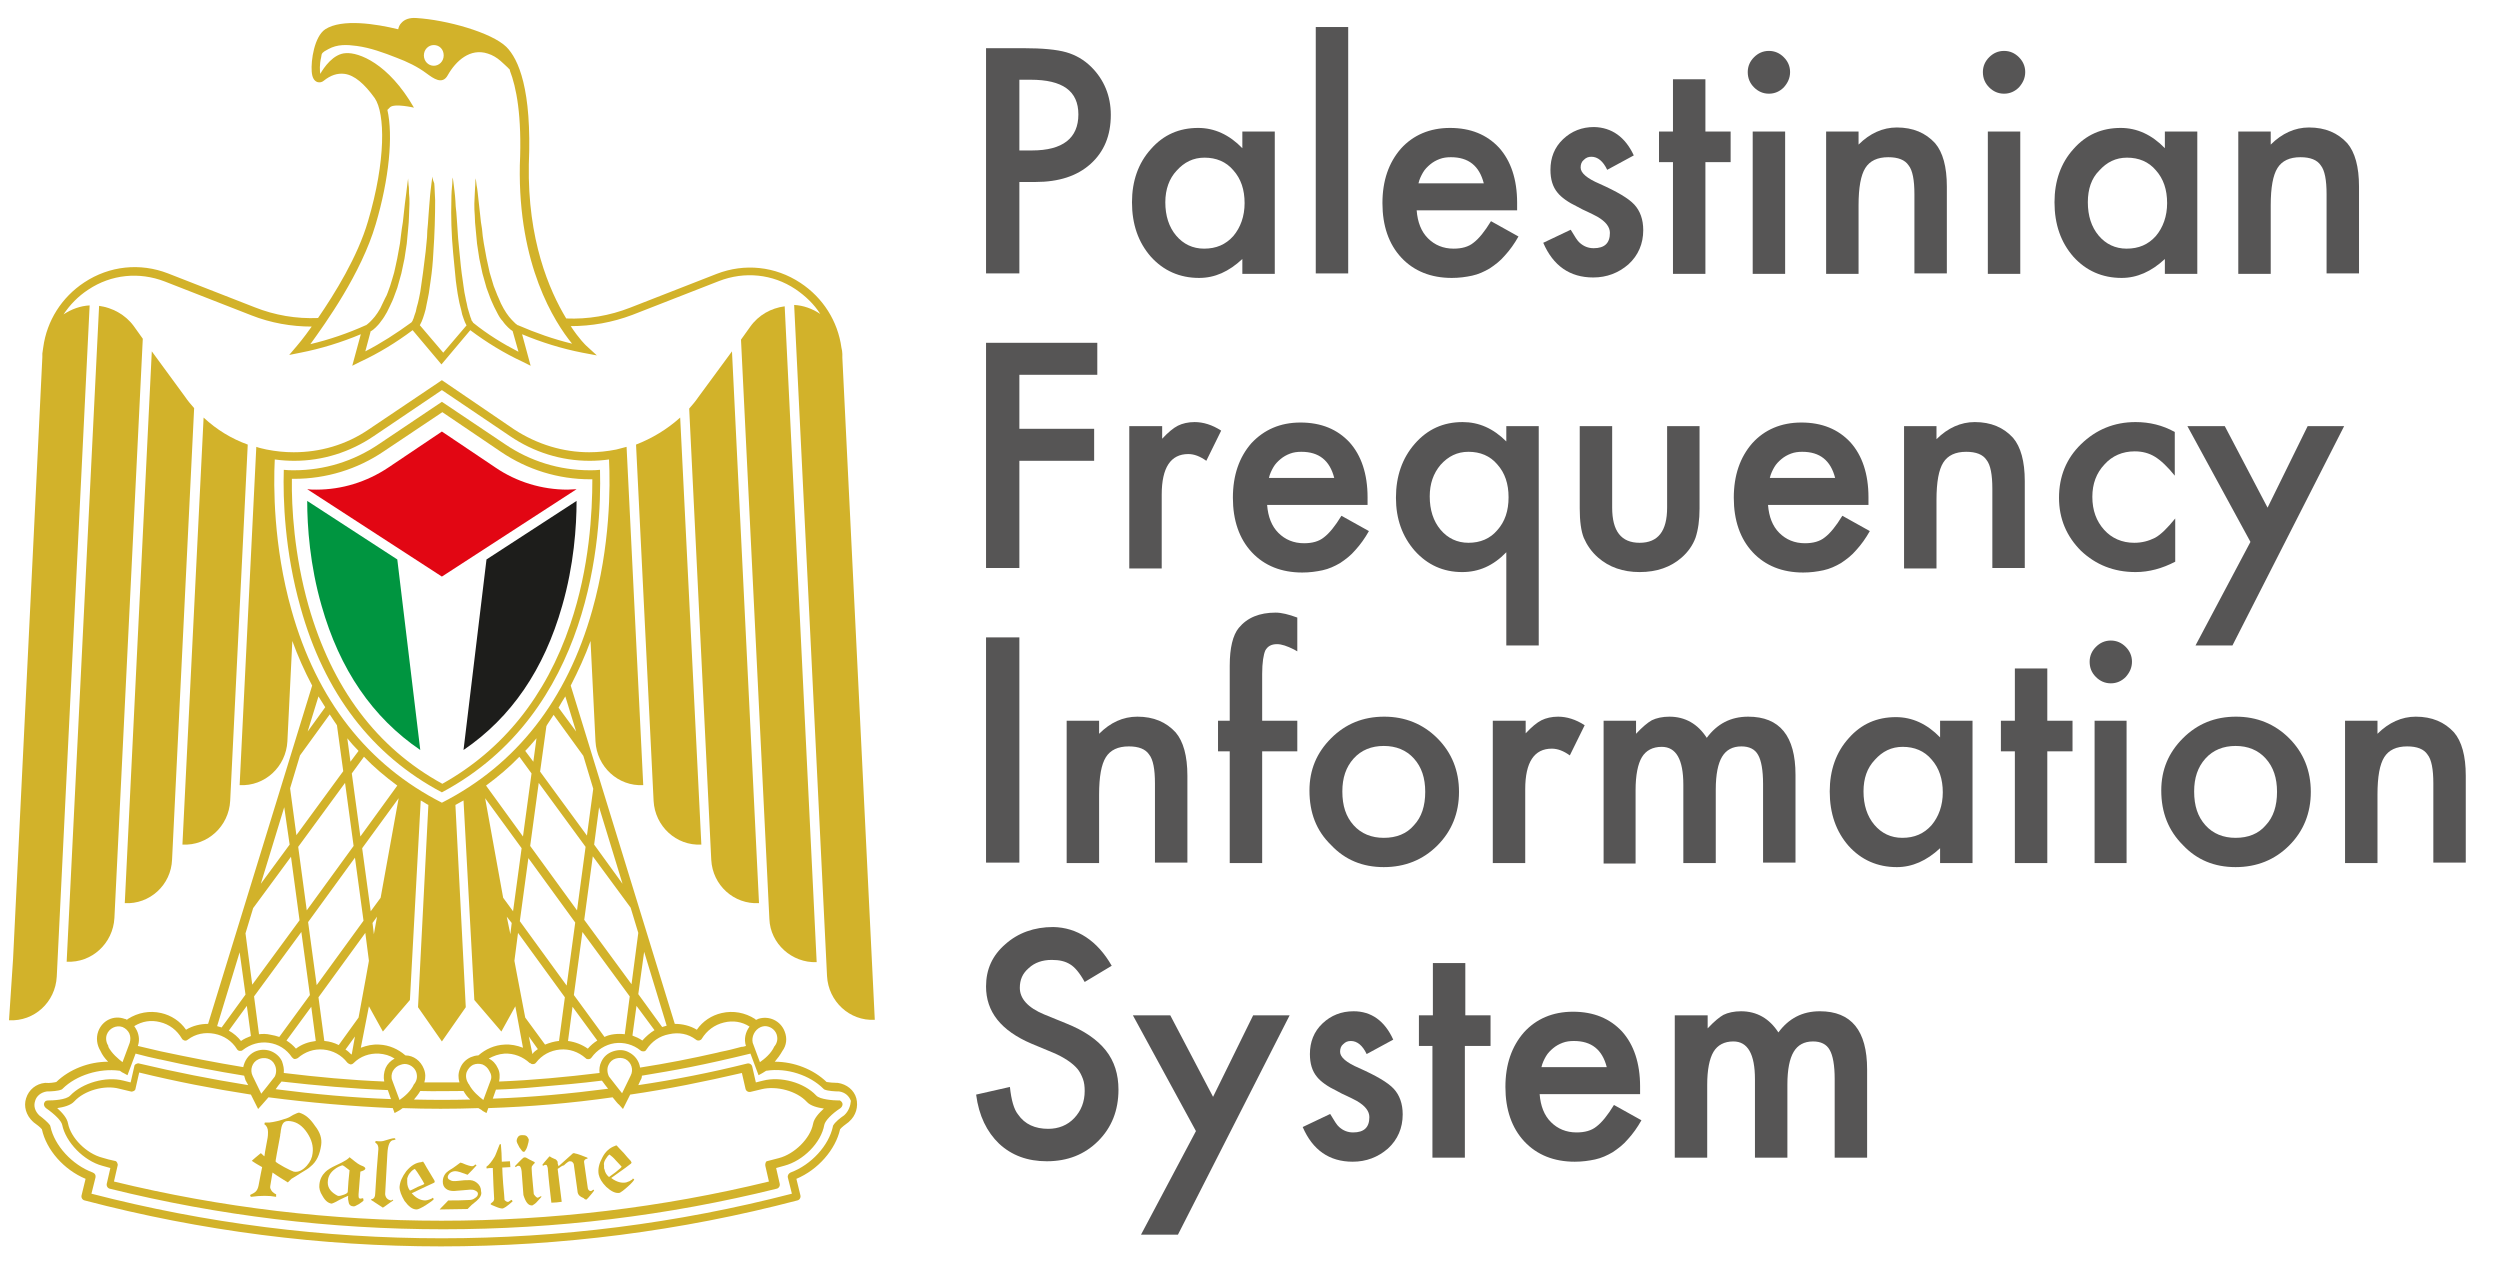 <?xml version="1.0" encoding="utf-8"?>
<!-- Generator: Adobe Illustrator 25.0.0, SVG Export Plug-In . SVG Version: 6.00 Build 0)  -->
<svg version="1.1" id="Layer_1" xmlns="http://www.w3.org/2000/svg" xmlns:xlink="http://www.w3.org/1999/xlink" x="0px" y="0px"
	 viewBox="0 0 555 280" style="enable-background:new 0 0 555 280;" xml:space="preserve">
<style type="text/css">
	.st0{fill:#565555;}
	.st1{fill:#D2B22A;}
	.st2{fill:#E20613;}
	.st3{fill:#009540;}
	.st4{fill:#1D1D1B;}
</style>
<g>
	<path class="st0" d="M226.3,40.4v20.3h-7.4v-50h8.4c4.1,0,7.3,0.3,9.4,0.9c2.1,0.6,4,1.7,5.6,3.3c2.8,2.8,4.3,6.4,4.3,10.6
		c0,4.6-1.5,8.2-4.5,10.9c-3,2.7-7.1,4-12.2,4H226.3z M226.3,33.4h2.8c6.8,0,10.3-2.7,10.3-8c0-5.2-3.5-7.7-10.6-7.7h-2.5V33.4z"/>
	<path class="st0" d="M275.8,29.2h7.2v31.6h-7.2v-3.3c-3,2.8-6.1,4.2-9.6,4.2c-4.3,0-7.9-1.6-10.7-4.7c-2.8-3.2-4.2-7.2-4.2-12.1
		c0-4.7,1.4-8.7,4.2-11.8c2.8-3.2,6.3-4.7,10.5-4.7c3.6,0,6.9,1.5,9.8,4.5V29.2z M258.7,44.9c0,3,0.8,5.5,2.4,7.4
		c1.6,1.9,3.7,2.9,6.2,2.9c2.7,0,4.8-0.9,6.5-2.8c1.6-1.9,2.5-4.4,2.5-7.3c0-3-0.8-5.4-2.5-7.3c-1.6-1.9-3.8-2.8-6.4-2.8
		c-2.5,0-4.5,1-6.2,2.9C259.6,39.6,258.7,42,258.7,44.9z"/>
	<path class="st0" d="M299.3,6v54.7h-7.2V6H299.3z"/>
	<path class="st0" d="M336.8,46.7h-22.3c0.2,2.6,1,4.7,2.5,6.2c1.5,1.5,3.4,2.3,5.7,2.3c1.8,0,3.3-0.4,4.4-1.3
		c1.2-0.9,2.5-2.5,3.9-4.8l6.1,3.4c-0.9,1.6-1.9,3-3,4.2c-1,1.2-2.2,2.1-3.4,2.9c-1.2,0.7-2.5,1.3-3.9,1.6s-2.9,0.5-4.5,0.5
		c-4.6,0-8.4-1.5-11.2-4.5c-2.8-3-4.2-7.1-4.2-12.1c0-5,1.4-9,4.1-12.1c2.7-3,6.4-4.6,10.9-4.6c4.6,0,8.2,1.5,10.9,4.4
		c2.6,2.9,4,7,4,12.2L336.8,46.7z M329.4,40.7c-1-3.9-3.4-5.8-7.3-5.8c-0.9,0-1.7,0.1-2.5,0.4c-0.8,0.3-1.5,0.7-2.1,1.2
		c-0.6,0.5-1.2,1.1-1.6,1.8c-0.4,0.7-0.8,1.5-1,2.4H329.4z"/>
	<path class="st0" d="M362.7,34.5l-5.9,3.2c-0.9-1.9-2.1-2.9-3.5-2.9c-0.7,0-1.2,0.2-1.7,0.7c-0.5,0.4-0.7,1-0.7,1.7
		c0,1.2,1.4,2.4,4.2,3.6c3.8,1.7,6.4,3.2,7.7,4.6c1.3,1.4,2,3.3,2,5.7c0,3-1.1,5.6-3.3,7.6c-2.2,1.9-4.8,2.9-7.8,2.9
		c-5.2,0-8.9-2.6-11.1-7.7l6.1-2.9c0.9,1.5,1.5,2.5,2,2.9c0.9,0.8,1.9,1.2,3.1,1.2c2.4,0,3.6-1.1,3.6-3.4c0-1.3-0.9-2.5-2.8-3.6
		c-0.7-0.4-1.4-0.7-2.2-1.1c-0.7-0.3-1.5-0.7-2.2-1.1c-2.1-1-3.6-2.1-4.4-3.1c-1.1-1.3-1.6-3-1.6-5.1c0-2.7,0.9-5,2.8-6.8
		c1.9-1.8,4.2-2.7,6.9-2.7C357.8,28.3,360.8,30.4,362.7,34.5z"/>
	<path class="st0" d="M378.6,36v24.8h-7.2V36h-3.1v-6.8h3.1V17.6h7.2v11.6h5.6V36H378.6z"/>
	<path class="st0" d="M388,16c0-1.3,0.5-2.4,1.4-3.3c0.9-0.9,2-1.4,3.3-1.4c1.3,0,2.4,0.5,3.3,1.4c0.9,0.9,1.4,2,1.4,3.3
		c0,1.3-0.5,2.4-1.4,3.4c-0.9,0.9-2,1.4-3.3,1.4c-1.3,0-2.4-0.5-3.3-1.4C388.5,18.5,388,17.4,388,16z M396.3,29.2v31.6h-7.2V29.2
		H396.3z"/>
	<path class="st0" d="M405.4,29.2h7.2v2.9c2.5-2.5,5.4-3.8,8.5-3.8c3.6,0,6.4,1.2,8.5,3.5c1.7,2,2.6,5.2,2.6,9.6v19.3H425V43.1
		c0-3.1-0.4-5.3-1.3-6.4c-0.8-1.2-2.3-1.8-4.5-1.8c-2.4,0-4.1,0.8-5.1,2.4c-1,1.6-1.5,4.3-1.5,8.3v15.2h-7.2V29.2z"/>
	<path class="st0" d="M440.2,16c0-1.3,0.5-2.4,1.4-3.3c0.9-0.9,2-1.4,3.3-1.4c1.3,0,2.4,0.5,3.3,1.4c0.9,0.9,1.4,2,1.4,3.3
		c0,1.3-0.5,2.4-1.4,3.4c-0.9,0.9-2,1.4-3.3,1.4c-1.3,0-2.4-0.5-3.3-1.4C440.7,18.5,440.2,17.4,440.2,16z M448.5,29.2v31.6h-7.2
		V29.2H448.5z"/>
	<path class="st0" d="M480.6,29.2h7.2v31.6h-7.2v-3.3c-3,2.8-6.2,4.2-9.6,4.2c-4.3,0-7.9-1.6-10.7-4.7c-2.8-3.2-4.2-7.2-4.2-12.1
		c0-4.7,1.4-8.7,4.2-11.8c2.8-3.2,6.3-4.7,10.5-4.7c3.6,0,6.9,1.5,9.8,4.5V29.2z M463.5,44.9c0,3,0.8,5.5,2.4,7.4
		c1.6,1.9,3.7,2.9,6.2,2.9c2.7,0,4.8-0.9,6.5-2.8c1.6-1.9,2.5-4.4,2.5-7.3c0-3-0.8-5.4-2.5-7.3c-1.6-1.9-3.8-2.8-6.4-2.8
		c-2.5,0-4.5,1-6.2,2.9C464.3,39.6,463.5,42,463.5,44.9z"/>
	<path class="st0" d="M496.9,29.2h7.2v2.9c2.5-2.5,5.4-3.8,8.5-3.8c3.6,0,6.4,1.2,8.5,3.5c1.7,2,2.6,5.2,2.6,9.6v19.3h-7.2V43.1
		c0-3.1-0.4-5.3-1.3-6.4c-0.8-1.2-2.3-1.8-4.5-1.8c-2.4,0-4.1,0.8-5.1,2.4c-1,1.6-1.5,4.3-1.5,8.3v15.2h-7.2V29.2z"/>
	<path class="st0" d="M243.5,83.2h-17.2v12h16.6v7.1h-16.6v23.8h-7.4v-50h24.7V83.2z"/>
	<path class="st0" d="M250.8,94.6h7.2v2.8c1.3-1.4,2.5-2.4,3.5-2.9c1-0.5,2.3-0.8,3.7-0.8c1.9,0,3.9,0.6,5.9,1.9l-3.3,6.7
		c-1.4-1-2.7-1.5-4-1.5c-3.9,0-5.9,3-5.9,9v16.4h-7.2V94.6z"/>
	<path class="st0" d="M303.6,112.1h-22.3c0.2,2.6,1,4.7,2.5,6.2c1.5,1.5,3.4,2.3,5.7,2.3c1.8,0,3.3-0.4,4.4-1.3
		c1.2-0.9,2.5-2.5,3.9-4.8l6.1,3.4c-0.9,1.6-1.9,3-3,4.2c-1,1.2-2.2,2.1-3.4,2.9c-1.2,0.7-2.5,1.3-3.9,1.6s-2.9,0.5-4.5,0.5
		c-4.6,0-8.4-1.5-11.2-4.5c-2.8-3-4.2-7.1-4.2-12.1c0-5,1.4-9,4.1-12.1c2.8-3,6.4-4.6,10.9-4.6c4.6,0,8.2,1.5,10.9,4.4
		c2.6,2.9,4,7,4,12.2L303.6,112.1z M296.2,106.1c-1-3.9-3.4-5.8-7.3-5.8c-0.9,0-1.7,0.1-2.5,0.4c-0.8,0.3-1.5,0.7-2.1,1.2
		c-0.6,0.5-1.2,1.1-1.6,1.8c-0.4,0.7-0.8,1.5-1,2.4H296.2z"/>
	<path class="st0" d="M334.4,143.3v-20.7c-2.9,3-6.1,4.4-9.8,4.4c-4.2,0-7.7-1.6-10.5-4.7c-2.8-3.2-4.2-7.1-4.2-11.8
		c0-4.8,1.4-8.8,4.2-12c2.8-3.2,6.3-4.8,10.6-4.8c3.6,0,6.8,1.4,9.7,4.3v-3.4h7.2v48.7H334.4z M317.4,110.2c0,3,0.8,5.5,2.4,7.4
		c1.6,1.9,3.7,2.9,6.2,2.9c2.6,0,4.8-0.9,6.4-2.8c1.7-1.9,2.5-4.3,2.5-7.3c0-3-0.8-5.4-2.5-7.3c-1.6-1.9-3.8-2.8-6.4-2.8
		c-2.5,0-4.5,1-6.2,2.9C318.2,105.1,317.4,107.4,317.4,110.2z"/>
	<path class="st0" d="M357.9,94.6v18.1c0,5.2,2,7.8,6.1,7.8s6.1-2.6,6.1-7.8V94.6h7.2v18.3c0,2.5-0.3,4.7-0.9,6.5
		c-0.6,1.6-1.6,3.1-3.1,4.4c-2.4,2.1-5.5,3.2-9.3,3.2c-3.7,0-6.8-1.1-9.2-3.2c-1.5-1.3-2.5-2.8-3.2-4.4c-0.6-1.5-0.9-3.7-0.9-6.5
		V94.6H357.9z"/>
	<path class="st0" d="M414.8,112.1h-22.3c0.2,2.6,1,4.7,2.5,6.2c1.5,1.5,3.4,2.3,5.7,2.3c1.8,0,3.3-0.4,4.4-1.3
		c1.2-0.9,2.5-2.5,3.9-4.8l6.1,3.4c-0.9,1.6-1.9,3-3,4.2c-1,1.2-2.2,2.1-3.4,2.9c-1.2,0.7-2.5,1.3-3.9,1.6s-2.9,0.5-4.5,0.5
		c-4.6,0-8.4-1.5-11.2-4.5c-2.8-3-4.2-7.1-4.2-12.1c0-5,1.4-9,4.1-12.1c2.7-3,6.4-4.6,10.9-4.6c4.6,0,8.2,1.5,10.9,4.4
		c2.6,2.9,4,7,4,12.2L414.8,112.1z M407.4,106.1c-1-3.9-3.4-5.8-7.3-5.8c-0.9,0-1.7,0.1-2.5,0.4c-0.8,0.3-1.5,0.7-2.1,1.2
		c-0.6,0.5-1.2,1.1-1.6,1.8c-0.4,0.7-0.8,1.5-1,2.4H407.4z"/>
	<path class="st0" d="M422.7,94.6h7.2v2.9c2.5-2.5,5.4-3.8,8.5-3.8c3.6,0,6.4,1.2,8.5,3.5c1.7,2,2.6,5.2,2.6,9.6v19.3h-7.2v-17.6
		c0-3.1-0.4-5.3-1.3-6.4c-0.8-1.2-2.3-1.8-4.5-1.8c-2.4,0-4.1,0.8-5.1,2.4c-1,1.6-1.5,4.3-1.5,8.3v15.2h-7.2V94.6z"/>
	<path class="st0" d="M482.8,95.9v9.7c-1.6-2-3.1-3.4-4.4-4.2c-1.3-0.8-2.8-1.2-4.5-1.2c-2.7,0-5,1-6.7,2.9
		c-1.8,1.9-2.7,4.3-2.7,7.2c0,3,0.9,5.4,2.6,7.3c1.7,1.9,4,2.9,6.7,2.9c1.7,0,3.2-0.4,4.6-1.1c1.3-0.7,2.8-2.2,4.5-4.3v9.6
		c-2.9,1.5-5.8,2.3-8.8,2.3c-4.8,0-8.8-1.6-12.1-4.7c-3.2-3.2-4.9-7.1-4.9-11.8c0-4.7,1.6-8.7,4.9-11.9s7.3-4.9,12.1-4.9
		C477.2,93.7,480.1,94.4,482.8,95.9z"/>
	<path class="st0" d="M499.6,120.3l-14-25.7h8.3l9.5,18.1l8.9-18.1h8.1l-24.8,48.7h-8.2L499.6,120.3z"/>
	<path class="st0" d="M226.3,141.5v50h-7.4v-50H226.3z"/>
	<path class="st0" d="M236.8,160h7.2v2.9c2.5-2.5,5.3-3.8,8.5-3.8c3.6,0,6.4,1.2,8.5,3.5c1.7,2,2.6,5.2,2.6,9.6v19.3h-7.2v-17.6
		c0-3.1-0.4-5.3-1.3-6.4c-0.8-1.2-2.3-1.8-4.5-1.8c-2.4,0-4.1,0.8-5.1,2.4c-1,1.6-1.5,4.3-1.5,8.3v15.2h-7.2V160z"/>
	<path class="st0" d="M280.2,166.8v24.8h-7.2v-24.8h-2.6V160h2.6v-12.2c0-4,0.7-6.8,2-8.4c1.9-2.3,4.6-3.4,8.2-3.4
		c1.3,0,2.9,0.4,4.8,1.1v7.5l-0.7-0.4c-1.6-0.8-2.8-1.2-3.8-1.2c-1.3,0-2.1,0.5-2.6,1.4c-0.4,0.9-0.7,2.7-0.7,5.2V160h7.8v6.8H280.2
		z"/>
	<path class="st0" d="M290.7,175.5c0-4.6,1.6-8.4,4.8-11.6c3.2-3.2,7.1-4.8,11.8-4.8c4.6,0,8.6,1.6,11.8,4.8
		c3.2,3.2,4.8,7.2,4.8,11.9c0,4.7-1.6,8.7-4.8,11.9c-3.2,3.2-7.2,4.8-11.9,4.8c-4.7,0-8.6-1.6-11.7-4.9
		C292.2,184.4,290.7,180.4,290.7,175.5z M298,175.7c0,3.2,0.8,5.6,2.5,7.5c1.7,1.9,4,2.8,6.7,2.8c2.8,0,5.1-0.9,6.7-2.8
		c1.7-1.8,2.5-4.3,2.5-7.4c0-3.1-0.8-5.5-2.5-7.4c-1.7-1.9-4-2.8-6.7-2.8c-2.7,0-5,0.9-6.7,2.8S298,172.7,298,175.7z"/>
	<path class="st0" d="M331.5,160h7.2v2.8c1.3-1.4,2.5-2.4,3.5-2.9c1-0.5,2.3-0.8,3.7-0.8c1.9,0,3.9,0.6,5.9,1.9l-3.3,6.7
		c-1.4-1-2.7-1.5-4-1.5c-3.9,0-5.9,3-5.9,9v16.4h-7.2V160z"/>
	<path class="st0" d="M356,160h7.2v2.9c1.4-1.5,2.6-2.5,3.5-3c1-0.5,2.4-0.8,3.9-0.8c3.5,0,6.3,1.6,8.3,4.7c2.3-3.1,5.3-4.7,9.2-4.7
		c7,0,10.5,4.3,10.5,12.9v19.5h-7.2V174c0-3-0.4-5.2-1.1-6.4c-0.7-1.3-2-1.9-3.7-1.9c-2,0-3.4,0.8-4.3,2.3c-0.9,1.5-1.4,3.9-1.4,7.3
		v16.3h-7.2v-17.4c0-5.6-1.6-8.4-4.8-8.4c-2,0-3.5,0.8-4.4,2.3c-0.9,1.5-1.4,4-1.4,7.3v16.3H356V160z"/>
	<path class="st0" d="M430.7,160h7.2v31.6h-7.2v-3.3c-3,2.8-6.2,4.2-9.6,4.2c-4.3,0-7.9-1.6-10.7-4.7c-2.8-3.2-4.2-7.2-4.2-12.1
		c0-4.7,1.4-8.7,4.2-11.8c2.8-3.2,6.3-4.7,10.5-4.7c3.6,0,6.9,1.5,9.8,4.5V160z M413.7,175.7c0,3,0.8,5.5,2.4,7.4
		c1.6,1.9,3.7,2.9,6.2,2.9c2.7,0,4.8-0.9,6.5-2.8c1.6-1.9,2.5-4.4,2.5-7.3s-0.8-5.4-2.5-7.3c-1.6-1.9-3.8-2.8-6.4-2.8
		c-2.5,0-4.5,1-6.2,2.9C414.5,170.5,413.7,172.8,413.7,175.7z"/>
	<path class="st0" d="M454.5,166.8v24.8h-7.2v-24.8h-3.1V160h3.1v-11.6h7.2V160h5.6v6.8H454.5z"/>
	<path class="st0" d="M463.9,146.9c0-1.3,0.5-2.4,1.4-3.3c0.9-0.9,2-1.4,3.3-1.4c1.3,0,2.4,0.5,3.3,1.4c0.9,0.9,1.4,2,1.4,3.3
		c0,1.3-0.5,2.4-1.4,3.4c-0.9,0.9-2,1.4-3.3,1.4c-1.3,0-2.4-0.5-3.3-1.4C464.3,149.3,463.9,148.2,463.9,146.9z M472.1,160v31.6H465
		V160H472.1z"/>
	<path class="st0" d="M479.8,175.5c0-4.6,1.6-8.4,4.8-11.6c3.2-3.2,7.1-4.8,11.8-4.8c4.6,0,8.6,1.6,11.8,4.8
		c3.2,3.2,4.8,7.2,4.8,11.9c0,4.7-1.6,8.7-4.8,11.9c-3.2,3.2-7.2,4.8-11.9,4.8c-4.7,0-8.6-1.6-11.7-4.9
		C481.4,184.4,479.8,180.4,479.8,175.5z M487.1,175.7c0,3.2,0.8,5.6,2.5,7.5c1.7,1.9,4,2.8,6.7,2.8c2.8,0,5.1-0.9,6.7-2.8
		c1.7-1.8,2.5-4.3,2.5-7.4c0-3.1-0.8-5.5-2.5-7.4c-1.7-1.9-4-2.8-6.7-2.8c-2.7,0-5,0.9-6.7,2.8S487.1,172.7,487.1,175.7z"/>
	<path class="st0" d="M520.6,160h7.2v2.9c2.5-2.5,5.4-3.8,8.5-3.8c3.6,0,6.4,1.2,8.5,3.5c1.7,2,2.6,5.2,2.6,9.6v19.3h-7.2v-17.6
		c0-3.1-0.4-5.3-1.3-6.4c-0.8-1.2-2.3-1.8-4.5-1.8c-2.4,0-4.1,0.8-5.1,2.4c-1,1.6-1.5,4.3-1.5,8.3v15.2h-7.2V160z"/>
	<path class="st0" d="M246.8,214.4l-6,3.6c-1.1-2-2.2-3.3-3.2-3.9c-1.1-0.7-2.4-1-4.1-1c-2.1,0-3.8,0.6-5.1,1.8
		c-1.4,1.2-2,2.6-2,4.4c0,2.4,1.8,4.4,5.4,5.9l4.9,2c4,1.6,6.9,3.6,8.8,6c1.9,2.4,2.8,5.3,2.8,8.7c0,4.6-1.5,8.4-4.5,11.4
		c-3,3-6.8,4.5-11.4,4.5c-4.3,0-7.8-1.3-10.6-3.9c-2.7-2.6-4.5-6.2-5.1-10.9l7.5-1.7c0.3,2.9,0.9,5,1.8,6.1c1.5,2.2,3.8,3.2,6.7,3.2
		c2.3,0,4.3-0.8,5.8-2.4s2.3-3.6,2.3-6c0-1-0.1-1.9-0.4-2.7c-0.3-0.8-0.7-1.6-1.2-2.2c-0.6-0.7-1.3-1.3-2.2-1.9
		c-0.9-0.6-2-1.2-3.2-1.7l-4.8-2c-6.8-2.9-10.1-7.1-10.1-12.7c0-3.8,1.4-6.9,4.3-9.4c2.8-2.5,6.4-3.8,10.6-3.8
		C239.1,205.9,243.6,208.8,246.8,214.4z"/>
	<path class="st0" d="M265.5,251.1l-14-25.7h8.3l9.5,18.1l8.9-18.1h8.1l-24.8,48.7h-8.2L265.5,251.1z"/>
	<path class="st0" d="M309.3,230.8l-5.9,3.2c-0.9-1.9-2.1-2.9-3.5-2.9c-0.7,0-1.2,0.2-1.7,0.7c-0.5,0.4-0.7,1-0.7,1.7
		c0,1.2,1.4,2.4,4.2,3.6c3.8,1.7,6.4,3.2,7.7,4.6c1.3,1.4,2,3.3,2,5.7c0,3-1.1,5.6-3.3,7.6c-2.2,1.9-4.8,2.9-7.8,2.9
		c-5.2,0-8.9-2.6-11.1-7.7l6.1-2.9c0.9,1.5,1.5,2.5,2,2.9c0.9,0.8,1.9,1.2,3.1,1.2c2.4,0,3.6-1.1,3.6-3.4c0-1.3-0.9-2.5-2.8-3.6
		c-0.7-0.4-1.4-0.7-2.2-1.1c-0.7-0.3-1.5-0.7-2.2-1.1c-2.1-1-3.6-2.1-4.4-3.1c-1.1-1.3-1.6-3-1.6-5.1c0-2.7,0.9-5,2.8-6.8
		c1.9-1.8,4.2-2.7,6.9-2.7C304.4,224.5,307.4,226.6,309.3,230.8z"/>
	<path class="st0" d="M325.2,232.2V257H318v-24.8H315v-6.8h3.1v-11.6h7.2v11.6h5.6v6.8H325.2z"/>
	<path class="st0" d="M364.1,242.9h-22.3c0.2,2.6,1,4.7,2.5,6.2c1.5,1.5,3.4,2.3,5.7,2.3c1.8,0,3.3-0.4,4.4-1.3
		c1.2-0.9,2.5-2.5,3.9-4.8l6.1,3.4c-0.9,1.6-1.9,3-3,4.2c-1,1.2-2.2,2.1-3.4,2.9c-1.2,0.7-2.5,1.3-3.9,1.6s-2.9,0.5-4.5,0.5
		c-4.6,0-8.4-1.5-11.2-4.5c-2.8-3-4.2-7.1-4.2-12.1c0-5,1.4-9,4.1-12.1c2.7-3,6.4-4.6,10.9-4.6c4.6,0,8.2,1.5,10.9,4.4
		c2.6,2.9,4,7,4,12.2L364.1,242.9z M356.7,236.9c-1-3.9-3.4-5.8-7.3-5.8c-0.9,0-1.7,0.1-2.5,0.4c-0.8,0.3-1.5,0.7-2.1,1.2
		c-0.6,0.5-1.2,1.1-1.6,1.8c-0.4,0.7-0.8,1.5-1,2.4H356.7z"/>
	<path class="st0" d="M371.9,225.4h7.2v2.9c1.4-1.5,2.6-2.5,3.5-3c1-0.5,2.4-0.8,3.9-0.8c3.5,0,6.3,1.6,8.3,4.7
		c2.3-3.1,5.3-4.7,9.2-4.7c7,0,10.5,4.3,10.5,12.9V257h-7.2v-17.5c0-3-0.4-5.2-1.1-6.4c-0.7-1.3-2-1.9-3.7-1.9c-2,0-3.4,0.8-4.3,2.3
		c-0.9,1.5-1.4,3.9-1.4,7.3V257h-7.2v-17.4c0-5.6-1.6-8.4-4.8-8.4c-2,0-3.5,0.8-4.4,2.3c-0.9,1.5-1.4,4-1.4,7.3V257h-7.2V225.4z"/>
</g>
<path class="st1" d="M22,67.9l-7.2,145.6c5.6,0.3,10.3-4.1,10.6-9.7l6.3-128.6l-2-2.8C27.8,69.8,24.9,68.3,22,67.9"/>
<path class="st1" d="M38.2,190.8l4.9-100.2c-0.7-0.8-1.4-1.6-2-2.5L33.7,78l-6,122.5C33.2,200.8,38,196.5,38.2,190.8"/>
<path class="st1" d="M51.1,177.8L55,98.7c-3.6-1.3-6.9-3.3-9.8-6l-4.7,94.8C46.1,187.8,50.8,183.4,51.1,177.8"/>
<path class="st1" d="M12.6,216.8l7.3-149c-2,0.1-4,0.8-5.8,2c1.4-2.1,3.2-4,5.5-5.5c5.1-3.4,11.3-4,17-1.8l19.2,7.5
	c4.3,1.7,8.9,2.5,13.4,2.5c-1.9,2.7-3.3,4.3-3.3,4.3l-1.7,2l2.5-0.5c4.6-0.9,9.1-2.3,13.4-4.1l-1.9,7l1.8-0.9c4.1-1.9,8-4.3,11.6-7
	l6.4,7.6l6.4-7.6c3.6,2.7,7.5,5.1,11.6,7l1.8,0.9l-1.9-7c4.3,1.8,8.8,3.2,13.4,4.1l3.2,0.6l-2.4-2.2c0,0-1.5-1.4-3.4-4.3
	c4.6,0,9.2-0.8,13.7-2.5l19.2-7.5c5.7-2.2,11.9-1.6,17,1.8c2.2,1.5,4.1,3.3,5.5,5.5c-1.8-1.2-3.8-1.9-5.8-2l7.3,149
	c0.3,5.6,5,10,10.6,9.7l-7.2-147l0-0.8c0-0.5-0.1-1-0.2-1.4c-0.8-5.9-4.1-11.1-9.1-14.4c-5.6-3.7-12.4-4.4-18.6-2l-19.2,7.5
	c-4.6,1.8-9.4,2.6-14.2,2.4c-3.8-6.3-8.6-17.5-8.3-34.2c0.7-16.7-2.3-23.4-5-26.1C109.1,7.2,99.1,4.4,92.4,4
	c-1.5-0.1-2.6,0.3-3.3,1.1c-0.4,0.4-0.6,0.9-0.7,1.4c-4.9-1.2-12.5-2.4-16.2,0c-2.4,1.6-3.2,6.9-3,9.4c0.1,1.3,0.5,2,1.2,2.3
	c0.3,0.1,0.9,0.2,1.5-0.3c1.5-1.2,3-1.7,4.6-1.5c2.2,0.3,4.4,2.2,6.7,5.4c2.3,3.4,2.5,13.8-1.5,27.3c-2.3,7.9-7.4,16.1-11.1,21.5
	c-4.8,0.2-9.6-0.6-14.1-2.4l-19.2-7.5c-6.2-2.4-13-1.7-18.6,2c-5,3.3-8.3,8.5-9.1,14.4c-0.1,0.5-0.1,0.9-0.2,1.4l0,0.8l-1.9,39.3
	l-4.6,94.3L2,226.5C7.6,226.8,12.3,222.5,12.6,216.8 M98.5,12.3c0,1.3-1,2.3-2.2,2.3c-1.2,0-2.2-1-2.2-2.3c0-1.3,1-2.3,2.2-2.3
	C97.6,10,98.5,11,98.5,12.3 M83.4,49.8c3-10.1,3.9-19.7,2.6-25.4c0.2-0.2,0.4-0.4,0.6-0.6c1-0.9,5.3,0.1,5.3,0.1
	c-5.7-9.9-12.3-12.3-15.1-12.1c-2.8,0.1-4.9,3.2-5.7,4.6c-0.1-0.7-0.2-2,0.2-3.7c0-0.2,0.1-0.4,0.1-0.6c0,0,0,0,0,0
	c0.2-0.6,1-0.9,1.5-1.2c2-1.1,4.1-1,6.3-0.7c3,0.4,6,1.5,8.8,2.6c2.4,0.9,4.7,2,6.7,3.5c1.5,1.1,3.5,2.6,4.7,0.4
	c1.8-3.2,5-6.1,8.9-4.8c1,0.3,2,0.9,2.8,1.6c0.2,0.2,1.7,1.5,2.1,2c0,0,0,0.1,0,0.1c0,0,0,0.1,0,0.1c0,0,0,0,0,0
	c1.4,3.6,2.7,9.9,2.2,21c-0.4,22.2,7.7,34.8,11.6,39.6c-4.1-1-8.1-2.4-12-4.1l0,0c0,0,0,0-0.1,0c0,0-0.1-0.1-0.1-0.1
	c-0.2-0.1-0.4-0.3-0.7-0.6c-0.3-0.3-0.7-0.7-1.1-1.2c-0.4-0.5-0.8-1.1-1.2-1.8c-0.4-0.7-0.8-1.5-1.1-2.3c-0.4-0.8-0.7-1.8-1.1-2.7
	c-0.3-1-0.6-2-0.9-3c-0.2-1.1-0.5-2.1-0.7-3.2c-0.2-1.1-0.4-2.2-0.6-3.3c-0.2-1.1-0.3-2.1-0.4-3.2c-0.2-1-0.3-2-0.4-3
	c-0.1-1-0.2-1.9-0.3-2.7c-0.2-1.7-0.3-3.1-0.5-4c-0.1-1-0.2-1.5-0.2-1.5s-0.1,0.6-0.1,1.5c0,0.5-0.1,1.1-0.1,1.8
	c0,0.7-0.1,1.5-0.1,2.3c0,0.8,0,1.8,0.1,2.7c0,1,0.1,2,0.2,3c0.1,1.1,0.2,2.1,0.3,3.2c0.2,1.1,0.3,2.2,0.5,3.3
	c0.2,1.1,0.5,2.2,0.7,3.3c0.3,1.1,0.6,2.2,0.9,3.2c0.4,1,0.7,2,1.1,2.9c0.4,0.9,0.8,1.8,1.2,2.5c0.4,0.8,0.8,1.5,1.3,2
	c0.4,0.6,0.9,1.1,1.2,1.4c0.4,0.4,0.7,0.6,1,0.8l1.3,4.6c-3.5-1.8-6.9-3.9-10-6.4l0,0c0,0-0.1,0,0,0c0,0,0,0-0.1-0.1
	c0-0.1-0.1-0.2-0.2-0.3c-0.1-0.1-0.2-0.3-0.2-0.5c-0.2-0.4-0.3-0.9-0.5-1.5c-0.2-0.6-0.4-1.3-0.5-2c-0.2-0.7-0.3-1.6-0.5-2.4
	c-0.1-0.9-0.3-1.8-0.4-2.8c-0.3-1.9-0.5-4-0.7-6.1c-0.1-1-0.2-2.1-0.3-3.1c-0.1-1-0.1-2-0.2-3c-0.1-1-0.1-1.9-0.2-2.8
	c-0.1-0.9-0.2-1.7-0.2-2.5c-0.1-1.6-0.3-2.9-0.4-3.8c-0.1-0.9-0.2-1.4-0.2-1.4s-0.1,0.5-0.1,1.4c-0.1,0.9-0.2,2.2-0.2,3.8
	c-0.1,3.2,0,7.4,0.4,11.6c0.2,2.1,0.4,4.2,0.6,6.2c0.1,1,0.3,1.9,0.4,2.8c0.2,0.9,0.3,1.8,0.5,2.5c0.2,0.8,0.4,1.5,0.5,2.1
	c0.2,0.6,0.4,1.2,0.6,1.7c0.1,0.2,0.2,0.4,0.3,0.6c0,0.1,0.1,0.1,0.1,0.1l-5.2,6.1l-5.2-6.1c0-0.1,0.1-0.1,0.1-0.2
	c0.1-0.2,0.2-0.4,0.3-0.6c0.2-0.5,0.4-1,0.6-1.7c0.2-0.6,0.4-1.4,0.5-2.1c0.2-0.8,0.3-1.6,0.5-2.5c0.1-0.9,0.3-1.9,0.4-2.8
	c0.3-2,0.5-4.1,0.6-6.2c0.3-4.2,0.4-8.4,0.4-11.6c-0.1-1.6-0.1-2.9-0.2-3.8C96,39.8,96,39.2,96,39.2s-0.1,0.5-0.2,1.4
	c-0.1,0.9-0.3,2.2-0.4,3.8c-0.1,0.8-0.1,1.6-0.2,2.5c-0.1,0.9-0.1,1.8-0.2,2.8c-0.1,1-0.2,2-0.2,3c-0.1,1-0.2,2.1-0.3,3.1
	C94.2,58,94,60.1,93.7,62c-0.1,1-0.3,1.9-0.4,2.8c-0.2,0.9-0.3,1.7-0.5,2.4c-0.2,0.7-0.4,1.4-0.5,2c-0.2,0.6-0.4,1.1-0.5,1.5
	c-0.1,0.2-0.2,0.4-0.2,0.5c-0.1,0.1-0.1,0.2-0.2,0.3c-0.1,0.1-0.1,0.1-0.1,0.1c0,0,0,0,0,0C88,74,84.6,76.2,81.1,78l1.2-4.5
	c0,0,0,0,0.1,0c0.3-0.2,0.6-0.4,1-0.8c0.4-0.4,0.8-0.8,1.2-1.4c0.5-0.6,0.9-1.3,1.3-2c0.4-0.8,0.8-1.6,1.2-2.5
	c0.4-0.9,0.7-1.9,1.1-2.9c0.3-1,0.6-2.1,0.9-3.2c0.2-1.1,0.5-2.2,0.7-3.3c0.2-1.1,0.3-2.2,0.5-3.3c0.1-1.1,0.2-2.2,0.3-3.2
	c0.1-1.1,0.2-2.1,0.2-3c0-1,0.1-1.9,0.1-2.7c0-0.8,0-1.6-0.1-2.3c0-0.7,0-1.3-0.1-1.8c-0.1-1-0.1-1.5-0.1-1.5s-0.1,0.6-0.2,1.5
	c-0.1,1-0.3,2.4-0.5,4c-0.1,0.8-0.2,1.7-0.3,2.7c-0.1,1-0.2,2-0.4,3c-0.1,1-0.3,2.1-0.4,3.2c-0.2,1.1-0.4,2.2-0.6,3.3
	c-0.2,1.1-0.5,2.2-0.7,3.2c-0.3,1-0.6,2.1-0.9,3c-0.4,1-0.6,1.9-1.1,2.7c-0.4,0.9-0.8,1.6-1.1,2.3c-0.4,0.7-0.8,1.3-1.2,1.8
	c-0.4,0.5-0.8,0.9-1.1,1.2c-0.3,0.3-0.6,0.5-0.7,0.6c-0.1,0-0.1,0.1-0.1,0.1c-0.1,0-0.1,0-0.1,0l0,0c-4,1.8-8.1,3.2-12.3,4.2
	C72.3,71.7,80.2,60.7,83.4,49.8"/>
<path class="st1" d="M181.3,213.6l-7.1-145.6c-3,0.4-5.8,1.9-7.7,4.6l-2,2.8l6.3,128.6C171,209.5,175.8,213.8,181.3,213.6"/>
<path class="st1" d="M168.5,200.5l-6-122.5L155,88.2c-0.6,0.9-1.3,1.7-2,2.5l4.9,100.2C158.2,196.5,162.9,200.8,168.5,200.5"/>
<path class="st1" d="M141.2,98.7l3.9,79.1c0.3,5.6,5,10,10.6,9.7L151,92.7C148.1,95.3,144.8,97.3,141.2,98.7"/>
<path class="st1" d="M98.1,175.9c33.2-17.7,35.5-56.8,35.1-71.6c-0.8,0.1-1.5,0.1-2.3,0.1c-6.7,0-13.2-2-18.8-5.8l-14-9.4l-14,9.4
	c-5.6,3.8-12.1,5.8-18.8,5.8c-0.8,0-1.5,0-2.3-0.1c-0.2,6.5,0.2,18.1,3.7,30.5C72,153.9,82.6,167.7,98.1,175.9 M64.8,106.3
	c0.2,0,0.3,0,0.5,0c7.1,0,14-2.1,19.9-6.1l13-8.7l13,8.8c5.9,4,12.8,6.1,19.8,6.1c0.2,0,0.3,0,0.5,0c0,7.2-0.6,19.6-4.9,32.2
	c-5.4,16-15,27.9-28.4,35.4c-14.6-8-24.5-21.3-29.7-39.5C65.3,123.2,64.7,112.6,64.8,106.3"/>
<path class="st1" d="M186,240.4c0,0-0.1,0-0.1,0c-0.8,0-1.9-0.1-2.4-0.2c-2.9-2.8-7.2-4.5-11.5-4.5c0.6-0.7,1.2-1.5,1.7-2.4
	c0.9-1.2,1.1-2.8,0.5-4.3c-0.9-2.4-3.5-3.6-5.9-2.8c-0.2,0.1-0.3,0.2-0.5,0.2c-0.1-0.1-0.1-0.1-0.2-0.2c-2.2-1.4-4.8-1.9-7.4-1.3
	c-2.2,0.5-4.2,1.8-5.5,3.7c-1.5-0.9-3.2-1.3-4.9-1.3l-23.1-75.1c1.7-3.3,3.2-6.6,4.4-9.9l1.1,22.3c0.3,5.6,5,10,10.6,9.7l-3.7-75.1
	c-0.8,0.2-1.5,0.4-2.3,0.6c0,0,0,0,0,0c-2,0.4-4,0.6-6,0.6c-5.7,0-11.5-1.7-16.7-5.1L98.1,84.4L81.9,95.3
	c-5.1,3.5-10.9,5.1-16.7,5.1c-2,0-4-0.2-6-0.6c0,0,0,0,0,0c-0.8-0.2-1.5-0.3-2.3-0.6l-3.7,75.1c5.6,0.3,10.3-4.1,10.6-9.7l1.1-22.3
	c1.2,3.3,2.7,6.7,4.4,9.9l-23.1,75.1c-1.7,0-3.4,0.4-4.9,1.3c-1.3-1.9-3.3-3.2-5.5-3.7c-2.6-0.6-5.2-0.1-7.4,1.3c0,0-0.1,0-0.1,0.1
	c0,0-0.1,0.1-0.1,0.1c-0.2-0.1-0.3-0.2-0.5-0.2c-2.4-0.9-5,0.3-5.9,2.8c-0.5,1.4-0.3,3,0.5,4.3c0.4,0.9,1,1.7,1.7,2.4
	c-4.3,0-8.6,1.7-11.5,4.5c-0.4,0.1-1.5,0.3-2.4,0.2c0,0-0.1,0-0.1,0c-2,0.2-3.6,1.5-4.2,3.4c-0.6,1.8,0,3.8,1.5,5.2
	c0,0,0.1,0,0.1,0.1c0.7,0.5,1.6,1.2,1.9,1.6c1,4.6,4.9,9,9.7,11l-0.9,3.7c-0.1,0.5,0.2,1,0.7,1.1c25.9,6.8,52.5,10.2,79.1,10.2
	c26.6,0,53.2-3.4,79.1-10.2c0.5-0.1,0.8-0.6,0.7-1.1l-0.9-3.7c4.8-2,8.7-6.5,9.7-11c0.3-0.4,1.2-1.1,1.9-1.6c0,0,0.1-0.1,0.1-0.1
	c1.5-1.3,2.1-3.3,1.6-5.2C189.6,242,188,240.7,186,240.4 M168.9,228c0.3-0.1,0.6-0.2,0.9-0.2c1.1,0,2.2,0.7,2.6,1.8
	c0.3,0.9,0.2,1.8-0.4,2.6l-0.1,0.1c-0.7,1.6-2.2,2.8-3.2,3.5l-1.6-4.3C166.8,230.2,167.5,228.6,168.9,228 M154.5,230.8
	c0.2,0.2,0.5,0.2,0.7,0.2c0.3-0.1,0.5-0.2,0.6-0.4c1.1-1.8,2.8-3.1,4.9-3.6c2-0.5,4-0.2,5.7,0.9c-0.9,1.2-1.3,2.8-0.8,4.3
	c-0.3,0.1-0.6,0.2-1,0.2c-1.5,0.4-3,0.8-4.6,1.1c-0.3,0.1-0.5,0.1-0.8,0.2c-5.7,1.3-11.3,2.4-17.1,3.3c-0.2-1.4-1.1-2.7-2.5-3.4
	c-1.1-0.6-2.3-0.6-3.5-0.2c-1.2,0.4-2.1,1.2-2.6,2.3c-0.4,0.8-0.5,1.7-0.4,2.5c-7.4,0.9-14.8,1.6-22.3,1.9c0.2-1,0.2-2.1-0.3-3
	c-0.4-0.9-1.1-1.7-2-2.1c1.1-0.6,2.2-1,3.5-1.1c2.1-0.1,4.1,0.7,5.6,2.1c0,0,0,0,0.1,0c0.1,0.1,0.2,0.1,0.3,0.2c0.4,0.1,0.8,0,1-0.3
	c1.3-1.7,3.2-2.7,5.3-2.9c2.1-0.2,4.1,0.5,5.7,1.9c0.1,0.1,0.2,0.2,0.3,0.2c0.4,0.1,0.8,0,1-0.3c1.2-1.7,3.1-2.9,5.1-3.2
	c2.1-0.3,4.2,0.3,5.8,1.6c0.2,0.2,0.5,0.2,0.7,0.2c0.3,0,0.5-0.2,0.6-0.4c1.2-1.8,2.9-3,5-3.4C150.7,229.1,152.8,229.5,154.5,230.8
	 M169.9,258.8l0.8,3.5c-47.6,11.6-97.8,11.6-145.4,0l0.8-3.5c0.1-0.2,0-0.5-0.1-0.7c-0.1-0.2-0.3-0.4-0.6-0.4
	c-0.9-0.2-1.8-0.4-2.7-0.7c-3.5-0.9-7-4.4-7.6-7.6c-0.2-1.2-1.3-2.4-2.4-3.4c1.4-0.2,3-0.6,3.8-1.5c2.2-2.4,6.7-3.7,10-2.8
	c0.8,0.2,1.7,0.4,2.5,0.6c0.2,0.1,0.5,0,0.7-0.1c0.2-0.1,0.4-0.3,0.4-0.6l0.8-3.5c8.2,2,16.4,3.6,24.8,4.9l1.6,3.2l0.9-1
	c0,0,0.6-0.7,1.4-1.6c9.2,1.2,18.4,2,27.6,2.4l0.4,1.1l0.9-0.5c0,0,0.4-0.2,0.9-0.6c5.6,0.2,11.2,0.2,16.8,0
	c0.5,0.3,0.9,0.5,0.9,0.6l0.9,0.5l0.4-1.1c9.2-0.3,18.5-1.1,27.6-2.4c0.8,1,1.3,1.6,1.4,1.6l0.9,1l1.6-3.2
	c8.3-1.2,16.6-2.9,24.8-4.8l0.8,3.5c0.1,0.5,0.6,0.8,1.1,0.7c0.8-0.2,1.7-0.4,2.5-0.6c3.3-0.8,7.8,0.4,10,2.8
	c0.8,0.9,2.4,1.3,3.8,1.5c-1.1,1-2.2,2.2-2.4,3.4c-0.6,3.2-4.1,6.7-7.6,7.6c-0.9,0.2-1.8,0.5-2.7,0.7
	C170.1,257.8,169.8,258.3,169.9,258.8 M80.4,188.3l8.1-11.1l-4,22.1l-2.2,3L80.4,188.3z M68.1,202.1L66.2,188l10.4-14.2l1.9,14
	L68.1,202.1z M56.2,201.6l8.4-11.4l1.9,14.1l-10.5,14.3l-1.5-11.4L56.2,201.6z M68.4,204.7l10.4-14.3l1.9,14l-10.4,14.3L68.4,204.7z
	 M83.7,203.5l-0.7,3.9l-0.3-2.5L83.7,203.5z M64.3,187.5l-6.4,8.7l5.2-17L64.3,187.5z M80,185.7l-1.9-14l2.7-3.7
	c2.2,2.3,4.7,4.4,7.4,6.4L80,185.7z M77.8,169.1l-0.7-5.2c0.8,1,1.6,1.9,2.5,2.8L77.8,169.1z M76.2,171.2l-10.4,14.2L64.4,175
	l2.2-7.3l6.6-9.1c0.5,0.8,1.6,2.4,1.6,2.4L76.2,171.2z M68.3,162.4l2.4-7.8c0.5,0.8,1,1.6,1.5,2.4L68.3,162.4z M53.2,211.4l1.3,9.4
	l-5.3,7.3c-0.3-0.1-0.7-0.2-1-0.3L53.2,211.4z M54.8,223.3l0.9,6.7c-0.8,0.3-1.5,0.6-2.2,1.1c-0.7-0.9-1.6-1.7-2.7-2.3L54.8,223.3z
	 M57.5,229.6l-1.1-8.4l10.5-14.3l1.9,14l-6.8,9.3c-0.6-0.2-1.3-0.4-2-0.5C59.2,229.5,58.3,229.5,57.5,229.6 M69.1,223.5l1,7.6
	c-1.6,0.2-3.1,0.7-4.4,1.7c-0.6-0.7-1.3-1.3-2.1-1.8L69.1,223.5z M72.1,231.1c0,0-0.1,0-0.1,0l-1.3-9.7l10.4-14.3l0.8,6.2l-0.7,3.9
	l-1.6,8.7l0,0l-4.4,6.1C74.2,231.5,73.2,231.2,72.1,231.1 M78.8,230.1l-0.7,3.9c0,0,0,0-0.1,0.1c-0.4-0.4-0.8-0.8-1.3-1.1
	L78.8,230.1z M81.9,223.4L85,229l6-7l2.4-44.3c0.6,0.3,1.1,0.7,1.7,1l-2.3,44.9l5.3,7.6l5.3-7.6l-2.3-44.9c0.6-0.3,1.2-0.7,1.8-1
	l2.4,44.3l6,7l3.1-5.6l1.7,9.2c-1.3-0.5-2.7-0.8-4.1-0.7c-2.2,0.1-4.2,1-5.8,2.4c-0.6,0-1.2,0.2-1.7,0.4c-1.1,0.5-2,1.4-2.4,2.6
	c-0.4,1-0.4,2-0.1,3c-2.6,0-5.2,0-7.8,0c0.3-1,0.3-2-0.1-3c-0.7-1.8-2.3-3-4.1-3c-1.6-1.4-3.6-2.3-5.8-2.4c-1.4-0.1-2.8,0.2-4.1,0.7
	L81.9,223.4z M112.5,203.5l1.1,1.4l-0.3,2.5L112.5,203.5z M117.3,190.5l10.4,14.3l-1.9,14l-10.4-14.3L117.3,190.5z M129.7,204.2
	l1.9-14.1l8.4,11.4l1.7,5.6l-1.5,11.4L129.7,204.2z M131.9,187.5l1.1-8.3l5.2,17L131.9,187.5z M128.1,202.1l-10.4-14.3l1.9-14
	L130,188L128.1,202.1z M113.9,202.3l-2.2-3l-4-22.1l8.1,11.1L113.9,202.3z M118.2,234C118.1,233.9,118.1,233.9,118.2,234l-0.8-3.9
	l2,2.8C119,233.2,118.5,233.5,118.2,234 M121,231.9l-4.4-6v0l-1.8-9.4l-0.6-3.2l0.8-6.2l10.4,14.3l-1.3,9.7c0,0-0.1,0-0.1,0
	C123,231.2,122,231.5,121,231.9 M127.1,223.5l5.5,7.5c-0.8,0.5-1.5,1.1-2.1,1.8c-1.3-0.9-2.8-1.5-4.4-1.7L127.1,223.5z M134.2,230.2
	l-6.8-9.3l1.9-14l10.5,14.3l-1.1,8.4c-0.8-0.1-1.6-0.1-2.4,0C135.5,229.7,134.8,229.9,134.2,230.2 M141.3,223.3l4,5.4
	c-1,0.6-1.9,1.4-2.7,2.3c-0.7-0.5-1.4-0.8-2.2-1.1L141.3,223.3z M147,228l-5.3-7.3l1.3-9.4l5,16.4C147.6,227.8,147.3,227.9,147,228
	 M125.5,154.6l2.4,7.8l-3.9-5.3C124.5,156.2,125,155.4,125.5,154.6 M122.9,158.7l6.6,9.1l2.2,7.3l-1.4,10.4l-10.4-14.2l1.4-10.1
	C121.3,161.1,122.4,159.5,122.9,158.7 M118.4,169.1l-1.8-2.4c0.9-0.9,1.7-1.9,2.5-2.8L118.4,169.1z M115.3,168l2.7,3.7l-1.9,14
	l-8.2-11.3C110.6,172.4,113.1,170.3,115.3,168 M93.3,242.2c3.2,0.1,6.4,0,9.6,0c0.4,0.7,0.9,1.4,1.5,1.9c-4.2,0.1-8.3,0.1-12.5,0
	C92.4,243.5,92.9,242.9,93.3,242.2 M135.2,239c-0.4-0.8-0.5-1.8-0.1-2.6c0.3-0.7,0.9-1.2,1.6-1.4c0.7-0.2,1.4-0.2,2.1,0.1
	c1.4,0.7,1.9,2.4,1.2,3.7l-1.9,3.9C137.5,241.9,136.4,240.6,135.2,239 M135,241.7c-8.5,1.1-17,1.9-25.6,2.2l0.7-2
	c3.1-0.1,6.2-0.3,9.3-0.6c4.7-0.4,9.5-0.8,14.2-1.4v0l0.1,0.1C134.2,240.7,134.6,241.2,135,241.7 M108.9,239.9l-1.6,4.3
	c-0.9-0.7-2.4-1.9-3.2-3.5l-0.1-0.1c-0.5-0.8-0.7-1.7-0.4-2.6c0.3-0.7,0.8-1.3,1.4-1.6c0.7-0.3,1.4-0.3,2.1-0.1
	c0.7,0.3,1.2,0.8,1.5,1.4C109.1,238.5,109.2,239.2,108.9,239.9 M88.9,236.4c0.3-0.1,0.6-0.2,0.9-0.2c1.1,0,2.2,0.7,2.6,1.8
	c0.3,0.9,0.2,1.8-0.4,2.6l-0.1,0.1c-0.7,1.6-2.2,2.8-3.2,3.5l-1.6-4.3c-0.3-0.7-0.2-1.5,0.1-2.1C87.6,237.1,88.2,236.6,88.9,236.4
	 M62.5,240.1L62.5,240.1c7.9,0.9,15.7,1.6,23.6,1.9l0.7,2c-8.5-0.3-17.1-1.1-25.6-2.2C61.6,241.2,62,240.7,62.5,240.1 M61,239
	c-1.2,1.6-2.3,2.9-3,3.8l-1.9-3.9c-0.7-1.4-0.1-3.1,1.2-3.7c0.4-0.2,0.8-0.3,1.2-0.3c0.3,0,0.6,0,0.9,0.1c0.7,0.2,1.3,0.7,1.6,1.4
	C61.4,237.2,61.4,238.2,61,239 M64.7,135.4c-4-14.2-4-27.5-3.7-33.4c1.4,0.2,2.9,0.3,4.3,0.3c6.3,0,12.4-1.9,17.7-5.5l15.1-10.2
	l15.1,10.2c5.3,3.6,11.4,5.5,17.7,5.5c1.4,0,2.9-0.1,4.3-0.3c0.3,5.9,0.3,19.2-3.7,33.4c-5.6,20-16.9,34.4-33.4,42.8
	C81.6,169.8,70.3,155.4,64.7,135.4 M35.5,226.9c2.1,0.5,3.8,1.8,4.9,3.7c0.1,0.1,0.1,0.2,0.2,0.2c0.3,0.3,0.8,0.3,1.1,0
	c1.7-1.3,3.8-1.7,5.9-1.3c2.1,0.4,3.9,1.6,5,3.4c0.1,0.2,0.4,0.4,0.6,0.4c0.3,0,0.5,0,0.7-0.2c1.7-1.3,3.7-1.9,5.8-1.6
	c2.1,0.3,3.9,1.4,5.1,3.2c0.2,0.2,0.4,0.4,0.6,0.4c0.3,0,0.5-0.1,0.7-0.2c1.6-1.4,3.6-2.1,5.7-1.9c2.1,0.2,4,1.2,5.3,2.9
	c0.2,0.2,0.4,0.3,0.7,0.4c0.3,0,0.5-0.1,0.7-0.3c1.5-1.5,3.5-2.2,5.6-2.1c1.3,0.1,2.4,0.4,3.5,1.1c-0.9,0.5-1.6,1.2-2,2.1
	c-0.4,1-0.5,2-0.3,3c-7.5-0.3-14.9-1-22.3-1.9c0.1-0.9-0.1-1.7-0.4-2.6c-0.5-1.1-1.5-1.9-2.6-2.3c-1.2-0.4-2.4-0.3-3.5,0.2
	c-1.4,0.7-2.2,2-2.5,3.4c-6.1-1-12.2-2.2-18.3-3.5c-1.7-0.4-3.4-0.8-5.1-1.2c0.4-1.1,0.3-2.3-0.2-3.4c-0.2-0.4-0.4-0.7-0.6-1
	C31.6,226.7,33.5,226.4,35.5,226.9 M24.1,232.3c-0.5-0.8-0.7-1.7-0.4-2.6c0.5-1.4,2.1-2.2,3.5-1.7c0.7,0.3,1.2,0.8,1.5,1.4
	c0.3,0.7,0.3,1.4,0.1,2.1l-1.6,4.3c-0.9-0.7-2.4-1.9-3.2-3.5L24.1,232.3z M187.4,247.6c-0.9,0.6-2,1.5-2.4,2.2
	c-0.1,0.1-0.1,0.2-0.1,0.3c-0.9,4.2-4.8,8.5-9.4,10.2c-0.4,0.2-0.7,0.6-0.6,1.1l0.9,3.6c-50.9,13.2-104.6,13.2-155.5,0l0.9-3.6
	c0.1-0.5-0.1-0.9-0.6-1.1c-4.6-1.7-8.5-6-9.4-10.2c0-0.1-0.1-0.2-0.1-0.3c-0.4-0.6-1.6-1.6-2.4-2.2c-0.9-0.9-1.3-2-0.9-3.2
	c0.3-1.1,1.3-1.9,2.6-2.1c1,0,2.5-0.1,3.2-0.4c0.1,0,0.2-0.1,0.3-0.2c3-3,8.2-4.6,12.6-4c0,0,0.1,0,0.1,0c0.4,0.3,0.7,0.5,0.8,0.5
	l0.9,0.5l1.8-4.8c1.8,0.5,3.6,0.9,5.4,1.3c0,0,0,0,0.1,0c6.2,1.4,12.4,2.6,18.6,3.6c0.1,0.3,0.2,0.6,0.3,1l0.6,1.1
	c-8.1-1.3-16.2-2.9-24.2-4.8c-0.2-0.1-0.5,0-0.7,0.1c-0.2,0.1-0.4,0.3-0.4,0.6l-0.8,3.5c-0.5-0.1-1.1-0.3-1.6-0.4
	c-3.9-1-9.1,0.5-11.8,3.3c-0.9,1-3.9,1.1-4.9,1.1c-0.3,0-0.7,0.1-0.8,0.4c-0.3,0.4-0.1,1,0.3,1.3c2,1.4,3.4,2.8,3.6,3.7
	c0.8,3.9,4.8,8,8.9,9.1c0.6,0.2,1.2,0.3,1.8,0.5l-0.8,3.5c-0.1,0.5,0.2,1,0.7,1.1c24.2,6,49.1,9,74,9c24.9,0,49.8-3,74-9
	c0.5-0.1,0.8-0.6,0.7-1.1l-0.8-3.5c0.6-0.2,1.2-0.3,1.8-0.5c4.2-1.1,8.2-5.1,8.9-9.1c0.2-0.9,1.6-2.4,3.6-3.7
	c0.4-0.3,0.6-0.9,0.3-1.3c-0.2-0.3-0.5-0.5-0.8-0.4c-1,0-4.1-0.2-4.9-1.1c0,0,0,0,0,0c-2.7-2.9-7.9-4.3-11.8-3.3
	c-0.5,0.1-1.1,0.3-1.6,0.4l-0.8-3.5c-0.1-0.5-0.6-0.8-1.1-0.7c-8,2-16.1,3.6-24.2,4.8l0.5-1.1c0.2-0.3,0.3-0.6,0.3-1
	c3.6-0.6,7.2-1.2,10.7-1.9c4.5-0.9,8.9-1.9,13.4-3l1.8,4.8l0.9-0.5c0,0,0.3-0.2,0.8-0.5c0,0,0.1,0,0.1,0c4.5-0.7,9.6,1,12.6,4
	c0.1,0.1,0.2,0.2,0.3,0.2c0.7,0.3,2.3,0.4,3.2,0.4c1.3,0.2,2.2,1,2.6,2.1C188.8,245.5,188.4,246.7,187.4,247.6"/>
<path class="st1" d="M71.3,254.2c-0.3,2.1-1,3.7-2.4,4.8c-0.4,0.4-1.1,0.8-2.1,1.4c-0.9,0.6-1.6,1-2.1,1.3c-0.1,0.1-0.3,0.3-0.8,0.8
	c-1.1-0.7-2.3-1.4-3.4-2.2c-0.2,1-0.3,2-0.5,3c-0.1,0.4,0.1,0.8,0.4,1.2c0.3,0.3,0.6,0.5,0.8,0.6c0,0,0,0,0.1,0c0,0.3,0,0.5,0,0.6
	c-1.5-0.3-3.4-0.3-5.6,0c-0.1-0.1-0.1-0.3-0.2-0.4c0.6-0.3,1-0.5,1.3-0.8c0.3-0.3,0.5-0.8,0.6-1.3c0.4-2.2,0.7-3.6,0.8-4.1
	c-0.5-0.3-1.3-0.7-2.3-1.4c0.3-0.3,0.9-0.8,2-1.7c0.3,0.2,0.5,0.5,0.8,0.7c0-0.2,0.2-1.4,0.6-3.5c0.2-0.9,0.2-1.5,0.2-1.9
	c0-0.8-0.3-1.4-0.8-1.7c0,0,0-0.2,0.1-0.4c0.3,0,0.6,0,1,0c1-0.1,2.3-0.4,4-1c0.1,0,0.5-0.2,1.3-0.7c0.6-0.3,1.1-0.5,1.3-0.5
	c1.4,0.4,2.5,1.4,3.5,2.9C71.1,251.4,71.5,252.8,71.3,254.2 M69.4,256c0.2-1.5-0.2-3-1.2-4.5c-1-1.5-2.2-2.4-3.7-2.6
	c-0.7-0.1-1.2,0-1.5,0.3c-0.3,0.3-0.5,0.8-0.6,1.5c0,0.1-0.1,0.3-0.1,0.7c-0.1,0.4-0.1,0.6-0.1,0.7c0,0.1-0.1,0.5-0.2,1.1
	c-0.1,0.6-0.2,1.1-0.3,1.6c-0.2,0.9-0.3,1.8-0.5,2.8c0,0.1,0,0.2,0,0.3c0.2,0.2,0.8,0.6,1.9,1.2c1.1,0.6,1.8,0.9,2.1,1
	c1,0.2,2-0.3,2.9-1.3C68.9,257.9,69.3,257,69.4,256"/>
<path class="st1" d="M80.7,266.5c0,0.1-0.4,0.4-1,0.8c-0.7,0.4-1.1,0.6-1.3,0.5c-0.5,0-0.9-0.3-1-0.9c-0.1-0.4-0.2-0.9-0.1-1.4
	c0,0,0,0-0.1,0c-0.2,0.1-0.9,0.4-1.9,0.9c-1,0.6-1.6,0.8-1.7,0.8c-0.7-0.1-1.4-0.6-2-1.7c-0.6-0.9-0.8-1.8-0.7-2.5
	c0.1-1.2,0.6-2.1,1.3-2.8c0.5-0.5,1.3-1,2.4-1.5c1.3-0.6,2.2-1.1,2.7-1.5c0.1-0.1,0.2-0.2,0.3-0.3c1,0.8,1.7,1.4,2.3,1.7
	c0.2,0.1,0.4,0.2,0.7,0.3c0.4,0.2,0.5,0.4,0.5,0.5c0,0.3-0.4,0.5-1.1,0.7c-0.1,1.7-0.3,3.3-0.4,5c0,0.2,0,0.3,0,0.4
	c0,0.4,0.1,0.6,0.4,0.6c0.5-0.1,0.7-0.1,0.6-0.1C80.6,266.1,80.7,266.2,80.7,266.5 M77.6,259.8c-0.9-0.7-1.4-1.1-1.6-1.1
	c-0.1,0-0.3,0.1-0.8,0.3c-0.4,0.2-0.7,0.4-0.8,0.5c-1,0.7-1.5,1.6-1.6,2.5c-0.2,1.4,0.4,2.4,1.7,3.2c0.3,0.2,0.5,0.3,0.7,0.3
	c0.3,0,0.6-0.1,1.2-0.3c0.5-0.2,0.8-0.4,0.8-0.6C77.3,263,77.4,261.4,77.6,259.8"/>
<path class="st1" d="M87.7,252.7c0,0.1,0.1,0.2,0.1,0.3c-0.2,0-0.3,0.1-0.4,0.1c-0.8,0-1.3,1-1.4,3c-0.2,3-0.3,6-0.5,9
	c0.1,0.8,0.5,1.2,1.2,1.4c0.1,0,0.3,0,0.5-0.2c0,0.1,0.1,0.1,0.1,0.2c-0.8,0.5-1.5,1.1-2.3,1.6c-0.9-0.6-1.7-1.1-2.6-1.7
	c0-0.1,0-0.2,0.1-0.2c0.5,0,0.8-0.5,0.8-1.3c0.2-3.3,0.4-6.5,0.7-9.8c0-0.6-0.1-1-0.5-1.3c-0.1-0.1-0.2-0.1-0.2-0.2
	c0-0.1,0.1-0.2,0.1-0.3c0.7,0.1,1.3,0.1,1.7,0c1.3-0.4,2-0.6,2.3-0.6C87.5,252.7,87.6,252.7,87.7,252.7"/>
<path class="st1" d="M96.5,262.4c0,0.1-0.1,0.1-0.2,0.2c-0.3,0.1-1.9,0.9-4.9,2.3c0,0,0.1,0.1,0.1,0.1c0.9,1,1.9,1.5,2.9,1.5
	c0.3,0,0.6-0.1,0.9-0.2c0.3-0.1,0.5-0.2,0.5-0.2c0.1-0.1,0.2-0.1,0.3-0.2c0.1,0.1,0.1,0.2,0.2,0.3c-0.1,0.2-0.6,0.6-1.7,1.3
	c-1.1,0.7-1.8,1-2.1,1c-1,0-1.8-0.7-2.7-1.9c-0.7-1.2-1.1-2.2-1.1-3.1c0.1-1.2,0.6-2.3,1.5-3.5c1-1.2,2.1-1.9,3.3-2
	c0.1,0,0.2-0.1,0.3-0.1c0,0,0.1,0,0.1,0c0.1,0,0.1,0.1,0.1,0.1c0.2,0.2,0.5,0.9,1.2,2c0.4,0.7,0.8,1.3,1.2,2
	C96.5,262.2,96.5,262.2,96.5,262.4 M94.2,262.8c-0.2-0.4-0.5-0.9-1-1.7c-0.4-0.7-0.8-1.2-1.1-1.6c-0.3,0.1-0.7,0.4-1.1,0.9
	c-0.4,0.5-0.5,0.9-0.6,1.2c0,0,0,0.2,0,0.4s0,0.4,0,0.5c0,0.6,0.2,1.3,0.6,1.8c0.4-0.1,0.9-0.4,1.7-0.8
	C93.7,263.1,94.2,262.9,94.2,262.8"/>
<path class="st1" d="M105.8,266.6c-0.4,0.3-0.7,0.6-1.1,0.9c-0.4,0.4-0.7,0.7-0.9,0.9c-2.1,0-4.2,0.1-6.2,0.1c0.6-0.7,1.3-1.3,1.9-2
	c1.5,0,3.1,0,4.6-0.1c0.5,0,0.9-0.1,1.3-0.4c0.5-0.3,0.7-0.6,0.7-1c0-0.3-0.2-0.5-0.6-0.7c-0.4-0.2-0.7-0.2-1.1-0.2
	c-1.2,0.1-2.4,0.2-3.6,0.3c-0.7,0-1.3-0.1-1.8-0.5c-0.5-0.4-0.7-0.9-0.7-1.6c0-0.7,0.2-1.3,0.7-1.9c0.2-0.2,0.7-0.6,1.4-1
	c0.5-0.3,1.1-0.8,1.8-1.3c0.1,0,0.3,0.1,0.4,0.1c1.1,0.5,1.9,0.7,2.2,0.7c0.2,0,0.5-0.1,0.7-0.4c0.1,0.1,0.2,0.1,0.3,0.2
	c-0.6,0.7-1.3,1.4-2,2.1c-1.3-0.5-2.2-0.8-2.7-0.8c-0.4,0-0.8,0.1-1.2,0.4c-0.3,0.3-0.5,0.6-0.5,0.9c0,0.2,0.1,0.5,0.4,0.6
	c0.3,0.2,0.6,0.3,0.9,0.3c0.3,0,0.8,0,1.5-0.1c0.6-0.1,1.2-0.1,1.5-0.1c0.9-0.1,1.6,0.1,2.2,0.6c0.6,0.5,0.9,1.1,0.9,1.9
	C107,265.2,106.6,265.9,105.8,266.6"/>
<path class="st1" d="M113.8,266.7c-1.2,1.1-2,1.6-2.3,1.6c-0.2,0-0.7-0.1-1.4-0.4c-0.8-0.3-1.2-0.5-1.2-0.6c0,0,0.1-0.2,0.4-0.4
	c0.3-0.2,0.4-0.5,0.4-0.8c-0.1-1.6-0.2-3.8-0.3-6.8c-0.4,0-0.9,0-1.3,0.1c-0.1,0-0.1-0.1-0.1-0.2c0-0.1,0-0.1,0-0.2
	c0.6-0.4,1.2-1.2,1.8-2.2c0.2-0.3,0.5-1.2,1.1-2.7c0.1-0.1,0.1-0.1,0.2-0.1c0,0,0.1,0,0.1,0.1c0.1,1.3,0.2,2.5,0.2,3.8
	c0.6,0,1.2-0.1,1.8-0.1c0,0.4,0.1,0.8,0.1,1.3c-0.6,0-1.2,0.1-1.8,0.1c0,0.8,0.1,2,0.2,3.6c0.2,2.1,0.3,3.3,0.3,3.6
	c0.3,0.3,0.6,0.5,0.9,0.4c0,0,0.1-0.1,0.3-0.2c0.1-0.1,0.3-0.2,0.3-0.2C113.6,266.3,113.7,266.5,113.8,266.7"/>
<path class="st1" d="M120.2,265.7c-0.2,0.2-0.5,0.6-0.9,1c-0.4,0.5-0.8,0.7-1.1,0.9c-0.9,0.1-1.5-0.7-2-2.3
	c-0.1-1.8-0.3-3.5-0.4-5.3c-0.1-0.8-0.3-1.2-0.7-1.2c-0.2,0-0.4,0.1-0.6,0.3c-0.1-0.1-0.1-0.1-0.2-0.2c0.6-0.6,1.2-1.3,1.8-1.8
	c0.2-0.2,0.4-0.2,0.7-0.1c0.3,0.2,0.9,0.5,1.9,1c0,0,0,0.1,0,0.2c-0.2,0.2-0.4,0.4-0.6,0.7c-0.1,0.1-0.1,0.7,0,1.8
	c0.1,1.5,0.3,2.9,0.4,4.4c0.4,0.6,0.7,0.8,0.9,0.8c0.2-0.1,0.4-0.2,0.6-0.3C120.1,265.5,120.2,265.6,120.2,265.7 M117.4,253
	c0,0.3-0.1,0.7-0.3,1.4c-0.2,0.7-0.5,1.1-0.7,1.3c0,0-0.1,0-0.2,0c-0.2,0-0.4-0.3-0.9-1c-0.4-0.7-0.6-1.2-0.6-1.4
	c0-0.3,0.1-0.6,0.3-0.9c0.2-0.3,0.5-0.4,0.9-0.4c0.4,0,0.7,0,1,0.2C117.2,252.5,117.3,252.7,117.4,253"/>
<path class="st1" d="M123.8,259.5c0.3,2.4,0.6,4.8,0.9,7.3c-0.8,0.1-1.5,0.2-2.3,0.2c-0.3-2.6-0.6-5.1-0.8-7.7
	c0-0.1-0.1-0.3-0.2-0.6c-0.1-0.1-0.3-0.1-0.4-0.1c-0.1,0-0.2,0.1-0.4,0.2c-0.1-0.1-0.2-0.1-0.2-0.2c0.5-0.7,1.1-1.3,1.5-1.8
	c0.1-0.1,0.2-0.1,0.3-0.1c-0.2,0-0.1,0.1,0.3,0.3c0.5,0.2,0.8,0.4,0.9,0.4c0.2,0.2,0.4,0.4,0.4,0.6c0,0.2,0,0.4,0.1,0.6
	c0,0.1,0.1,0.2,0.1,0.3c1.1-1,2.1-1.9,2.9-2.6c0.2-0.2,0.3-0.3,0.5-0.3c0,0,0.2,0,0.4,0.1c0.2,0,1.1,0.3,2.6,0.9
	c0,0.1,0,0.2,0.1,0.2c-0.2,0-0.4,0.1-0.6,0.2c-0.2,0.2-0.3,0.4-0.2,0.8c0.3,1.9,0.5,3.7,0.8,5.6c0,0.1,0.1,0.3,0.2,0.4
	c0.2,0.2,0.3,0.2,0.5,0.2c0.1,0,0.3-0.1,0.5-0.3c0.1,0,0.1,0.1,0.2,0.2c-0.2,0.3-0.6,0.8-1.3,1.6c-0.2,0.2-0.4,0.4-0.4,0.4
	c-0.1,0-0.2,0-0.4-0.1c0,0-0.1-0.1-0.2-0.2c-0.5-0.2-0.8-0.4-1-0.6c-0.2-0.2-0.4-0.6-0.4-1c-0.3-1.9-0.5-3.9-0.8-5.8
	c0-0.2-0.1-0.4-0.3-0.6c-0.2-0.2-0.4-0.2-0.7-0.2c-0.1,0-0.6,0.3-1.2,0.9C124.7,258.8,124.4,259.1,123.8,259.5"/>
<path class="st1" d="M140.2,258.1c0,0.1-0.1,0.1-0.1,0.2c-0.2,0.2-1.7,1.3-4.4,3.2c0,0,0.1,0.1,0.1,0.1c1.1,0.8,2.2,1.1,3.2,0.9
	c0.3-0.1,0.5-0.2,0.8-0.3c0.3-0.2,0.4-0.3,0.5-0.3c0.1-0.1,0.2-0.2,0.2-0.3c0.1,0.1,0.2,0.2,0.3,0.2c0,0.2-0.5,0.8-1.4,1.6
	c-1,0.9-1.6,1.3-1.8,1.4c-0.9,0.2-1.9-0.3-3-1.3c-1-1-1.5-1.9-1.7-2.8c-0.2-1.2,0.1-2.4,0.8-3.7c0.7-1.4,1.7-2.2,2.8-2.6
	c0.1,0,0.2-0.1,0.2-0.1c0,0,0.1,0,0.1,0c0.1,0,0.1,0,0.1,0c0.2,0.2,0.7,0.8,1.6,1.7c0.5,0.6,1,1.2,1.5,1.7
	C140.1,257.9,140.2,258,140.2,258.1 M138,259c-0.3-0.3-0.7-0.8-1.3-1.4c-0.5-0.6-1-1-1.4-1.3c-0.3,0.2-0.6,0.6-0.9,1.1
	c-0.3,0.5-0.4,1-0.3,1.3c0,0,0,0.2,0,0.4c0,0.2,0,0.4,0.1,0.5c0.1,0.6,0.4,1.2,1,1.7c0.3-0.2,0.8-0.6,1.5-1.1
	C137.6,259.5,138,259.1,138,259"/>
<path class="st2" d="M128,108.6c-0.7,0-1.3,0.1-2,0.1c-5.7,0-11.3-1.7-16-4.9l-11.9-8l-11.9,8c-4.8,3.2-10.3,4.9-16,4.9
	c-0.7,0-1.3,0-2-0.1L98.1,128L128,108.6z"/>
<path class="st3" d="M88.2,124.2l-20-13c0,5.7,0.6,14.3,3.2,23.3c4,14.1,11.3,24.8,21.9,32L88.2,124.2z"/>
<path class="st4" d="M108,124.2l20-13c0,5.7-0.6,14.3-3.2,23.3c-4,14.1-11.3,24.8-21.9,32L108,124.2z"/>
</svg>
